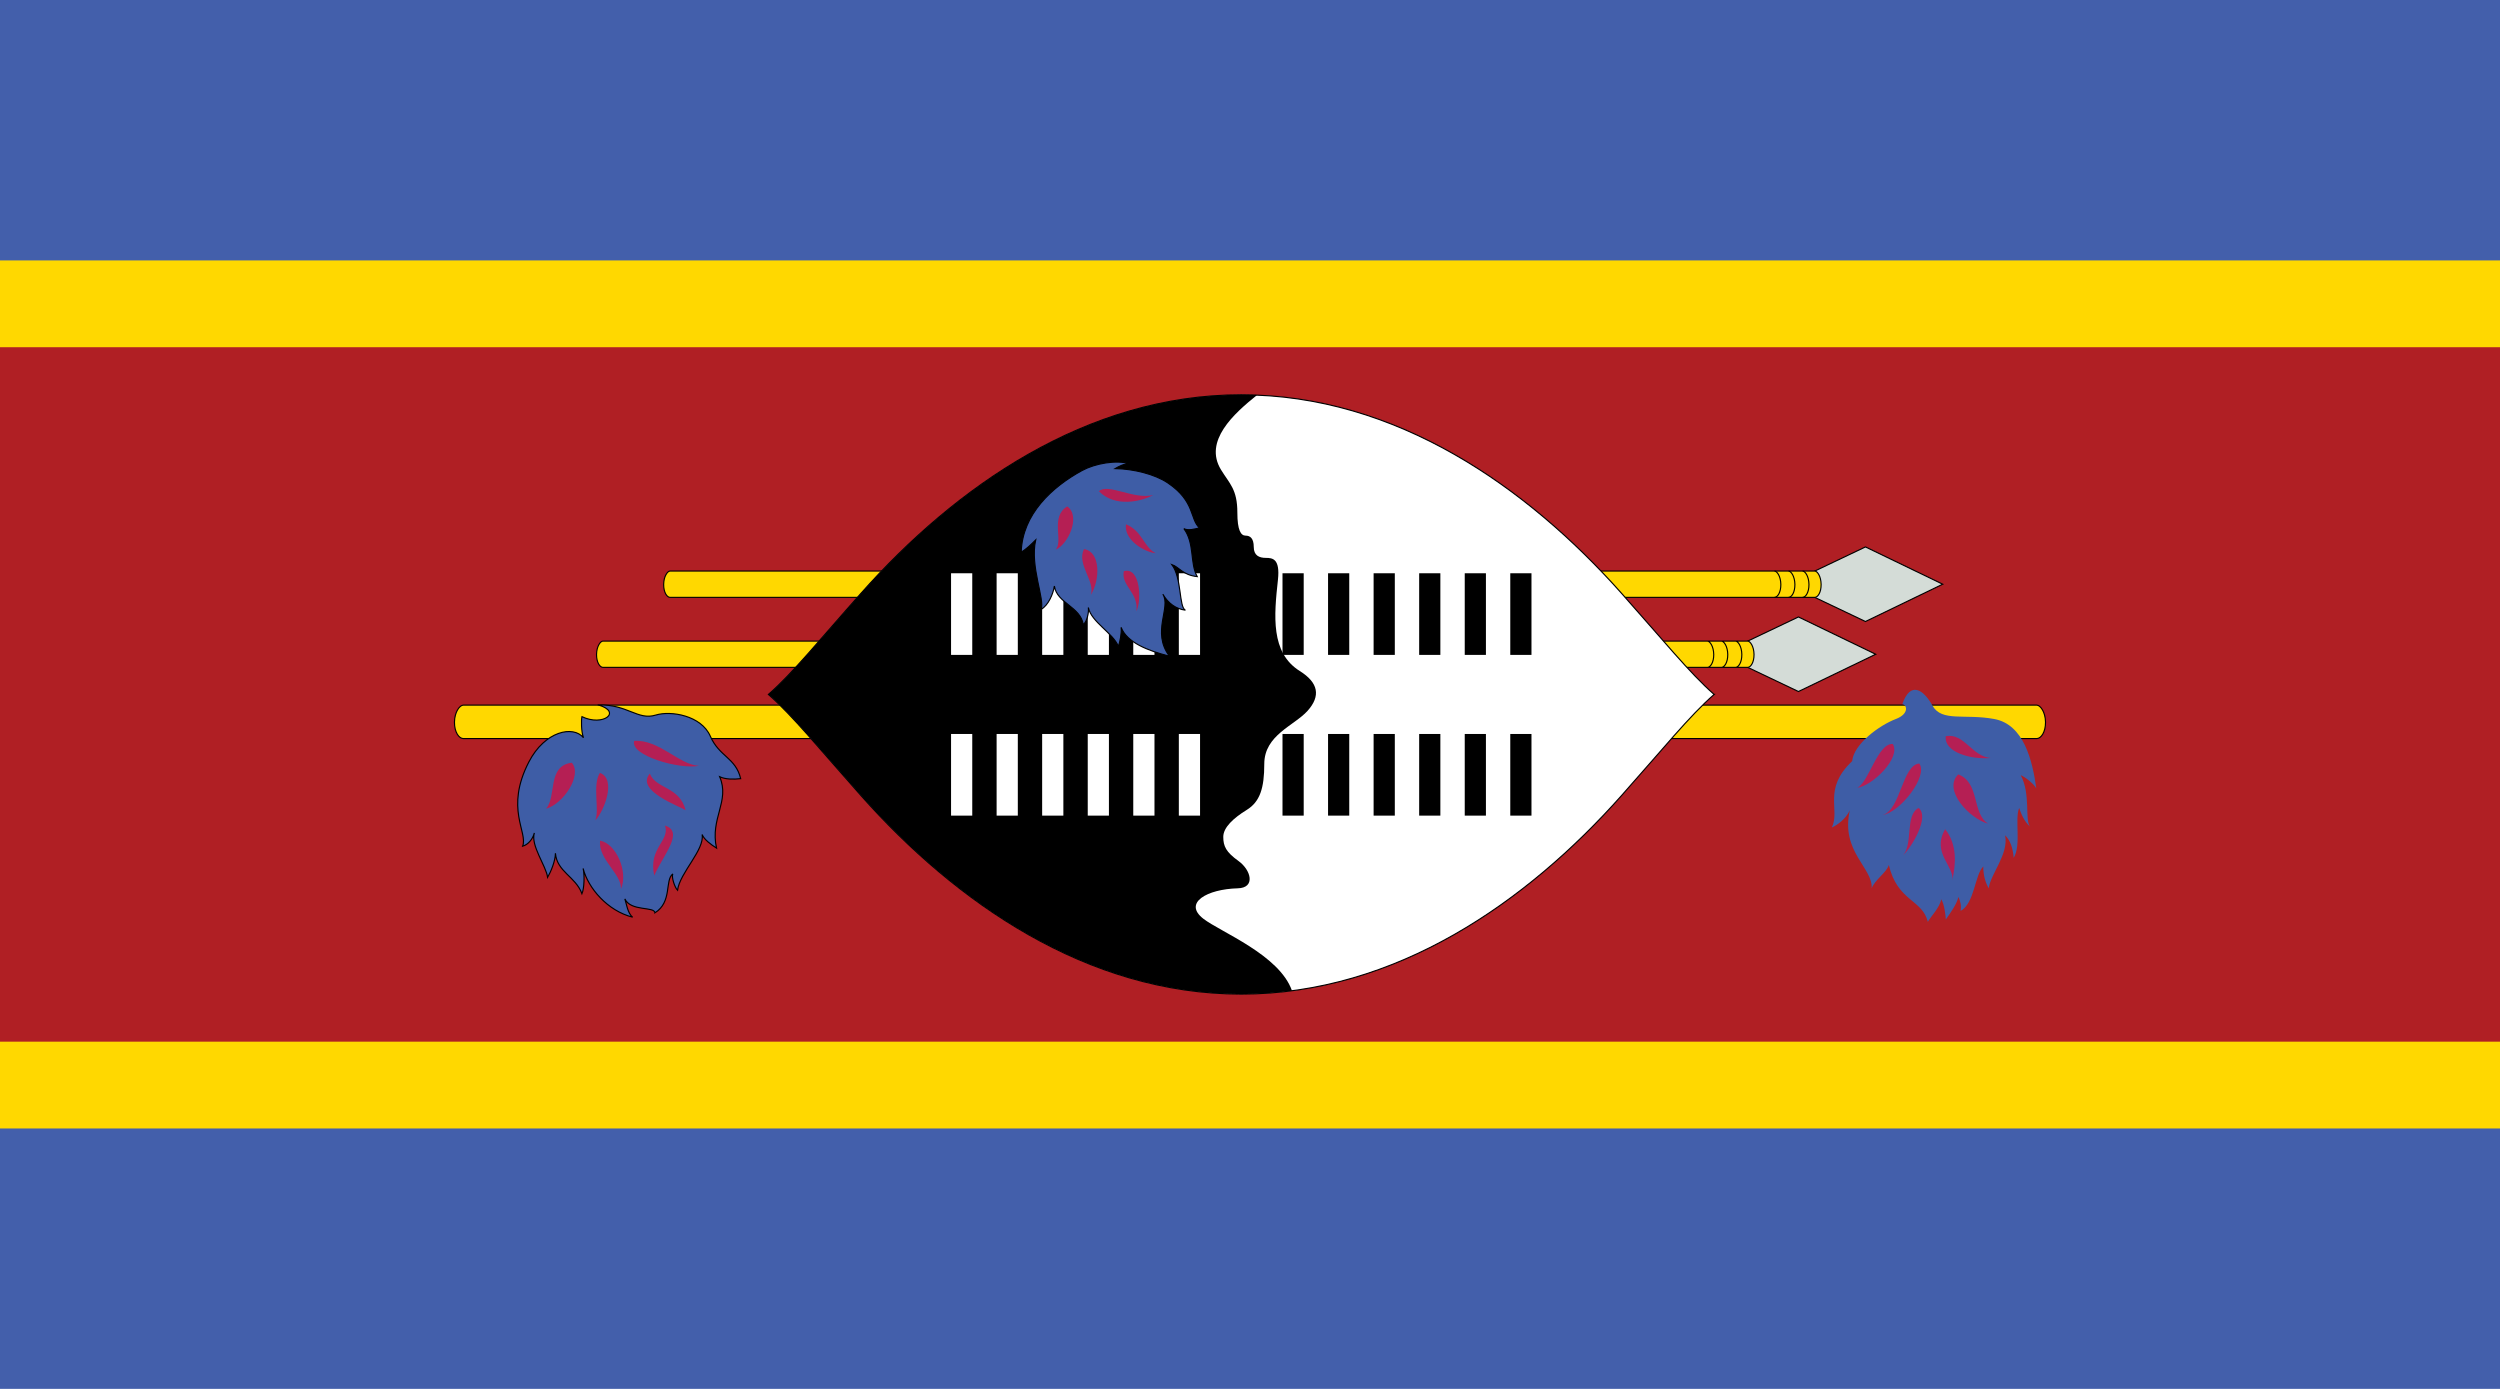 <?xml version="1.0" encoding="UTF-8" standalone="no"?>
<!-- Generator: Adobe Illustrator 18.0.0, SVG Export Plug-In . SVG Version: 6.00 Build 0)  -->
<!DOCTYPE svg  PUBLIC '-//W3C//DTD SVG 1.1//EN'  'http://www.w3.org/Graphics/SVG/1.1/DTD/svg11.dtd'>
<svg style="enable-background:new 0 0 144 80" xmlns="http://www.w3.org/2000/svg" xml:space="preserve" version="1.1" y="0px" x="0px" xmlns:xlink="http://www.w3.org/1999/xlink" viewBox="0 0 144 80">
<g id="SWZ">
			<polygon points="0 0 144 0 144 80 0 80" fill="#435FAB"/>
			<polygon points="0 15 144 15 144 65 0 65" fill="#FFD800"/>
			<polygon points="0 60 144 60 144 20 0 20" fill="#B01F24"/>
			<polygon points="104.53 34.409 107.45 35.799 111.9 33.65 107.45 31.503 104.53 32.893" fill="#D4DCD7"/>
			<polygon stroke-width=".066" points="104.53 34.409 107.45 35.799 111.9 33.65 107.45 31.503 104.53 32.893" stroke="#000" fill="none"/>
			<polygon points="100.67 38.441 103.59 39.832 108.04 37.685 103.59 35.536 100.67 36.926" fill="#D4DCD7"/>
			<polygon stroke-width=".066" points="100.67 38.441 103.59 39.832 108.04 37.685 103.59 35.536 100.67 36.926" stroke="#000" fill="none"/>
			<path d="m26.685 42.542c-0.239 0-0.514-0.36-0.508-0.948 0.008-0.6 0.311-0.979 0.508-0.979h90.634c0.195 0 0.495 0.38 0.503 0.979 0.006 0.588-0.266 0.948-0.503 0.948h-90.635z" fill="#FFD800"/>
			<path stroke-width=".066" d="m26.685 42.542c-0.239 0-0.514-0.36-0.508-0.948 0.008-0.6 0.311-0.979 0.508-0.979h90.634c0.195 0 0.495 0.38 0.503 0.979 0.006 0.588-0.266 0.948-0.503 0.948h-90.635z" stroke="#000" fill="none"/>
			<path d="m38.595 34.409c-0.173 0-0.373-0.284-0.368-0.746 0.005-0.471 0.226-0.771 0.368-0.771h65.936c0.143 0 0.36 0.3 0.366 0.771 0.005 0.462-0.192 0.746-0.366 0.746h-65.935z" fill="#FFD800"/>
			<path stroke-width=".066" d="m38.595 34.409c-0.173 0-0.373-0.284-0.368-0.746 0.005-0.471 0.226-0.771 0.368-0.771h65.936c0.143 0 0.36 0.3 0.366 0.771 0.005 0.462-0.192 0.746-0.366 0.746h-65.935z" stroke="#000" fill="none"/>
			<path d="m34.729 38.441c-0.172 0-0.374-0.284-0.369-0.744 0.007-0.472 0.227-0.771 0.369-0.771h65.937c0.143 0 0.359 0.3 0.366 0.771 0.005 0.46-0.193 0.744-0.366 0.744h-65.941z" fill="#FFD800"/>
			<path stroke-width=".066" d="m34.729 38.441c-0.172 0-0.374-0.284-0.369-0.744 0.007-0.472 0.227-0.771 0.369-0.771h65.937c0.143 0 0.359 0.3 0.366 0.771 0.005 0.46-0.193 0.744-0.366 0.744h-65.941zm69.101-5.548c0.143 0 0.36 0.3 0.366 0.771 0.005 0.462-0.194 0.746-0.366 0.746m-0.81-1.517c0.142 0 0.36 0.3 0.366 0.771 0.005 0.462-0.193 0.746-0.366 0.746m-0.81-1.517c0.144 0 0.361 0.3 0.366 0.771 0.005 0.462-0.192 0.746-0.366 0.746m-2.246 2.516c0.142 0 0.359 0.3 0.365 0.771 0.005 0.46-0.192 0.744-0.365 0.744m-0.81-1.515c0.142 0 0.359 0.3 0.365 0.771 0.005 0.46-0.193 0.744-0.365 0.744m-0.809-1.515c0.143 0 0.36 0.3 0.366 0.771 0.005 0.46-0.193 0.744-0.366 0.744" stroke="#000" fill="none"/>
			<path d="m98.734 40c-1.395 1.213-2.979 3.18-5.35 5.843-5.438 6.113-12.978 11.417-21.887 11.417-8.908 0-16.451-5.304-21.888-11.417-2.369-2.663-3.955-4.63-5.349-5.843 1.394-1.213 2.979-3.181 5.349-5.843 5.436-6.113 12.979-11.417 21.888-11.417s16.449 5.304 21.888 11.417c2.37 2.662 3.955 4.63 5.349 5.843z" fill="#fff"/>
			<path stroke-width=".066" d="m98.734 40c-1.395 1.213-2.979 3.18-5.35 5.843-5.438 6.113-12.978 11.417-21.887 11.417-8.908 0-16.451-5.304-21.888-11.417-2.369-2.663-3.955-4.63-5.349-5.843 1.394-1.213 2.979-3.181 5.349-5.843 5.436-6.113 12.979-11.417 21.888-11.417s16.449 5.304 21.888 11.417c2.37 2.662 3.955 4.63 5.349 5.843z" stroke="#000" fill="none"/>
			<path d="m74.418 57.067c-0.956 0.125-1.93 0.192-2.921 0.192-8.908 0-16.451-5.304-21.888-11.417-2.369-2.663-3.955-4.63-5.349-5.843 1.394-1.213 2.979-3.181 5.349-5.843 5.436-6.113 12.979-11.417 21.888-11.417 0.306 0 0.608 0.004 0.91 0.016-1.349 1.078-3.085 2.653-2.078 4.3 0.493 0.809 0.943 1.124 0.943 2.472 0 1.012 0.202 1.325 0.472 1.325 0.269 0 0.472 0.159 0.472 0.653 0 0.493 0.315 0.629 0.696 0.629 0.382 0 0.83 0.041 0.698 1.259-0.226 2.067-0.432 4.203 1.258 5.258 1.078 0.674 1.214 1.438 0.448 2.293-0.764 0.854-2.493 1.393-2.493 3.056 0 1.395-0.247 2.181-1.012 2.651-0.766 0.472-1.35 1.013-1.35 1.551 0 0.54 0.158 0.877 0.878 1.393 0.719 0.518 1 1.547-0.046 1.572-1.752 0.046-3.168 0.833-1.977 1.754 0.987 0.763 4.384 2.08 5.102 4.146z"/>
			<polygon points="56.002 46.98 56.002 42.277 54.781 42.277 54.781 46.98" fill="#fff"/>
			<polygon points="58.626 46.98 58.626 42.277 57.405 42.277 57.405 46.98" fill="#fff"/>
			<polygon points="61.25 46.98 61.25 42.277 60.028 42.277 60.028 46.98" fill="#fff"/>
			<polygon points="63.874 46.98 63.874 42.277 62.654 42.277 62.654 46.98" fill="#fff"/>
			<polygon points="66.498 46.98 66.498 42.277 65.276 42.277 65.276 46.98" fill="#fff"/>
			<polygon points="69.123 46.98 69.123 42.277 67.901 42.277 67.901 46.98" fill="#fff"/>
			<polygon points="56.002 33.02 56.002 37.722 54.781 37.722 54.781 33.02" fill="#fff"/>
			<polygon points="58.626 33.02 58.626 37.722 57.405 37.722 57.405 33.02" fill="#fff"/>
			<polygon points="61.25 33.02 61.25 37.722 60.028 37.722 60.028 33.02" fill="#fff"/>
			<polygon points="63.874 33.02 63.874 37.722 62.654 37.722 62.654 33.02" fill="#fff"/>
			<polygon points="66.498 33.02 66.498 37.722 65.276 37.722 65.276 33.02" fill="#fff"/>
			<polygon points="69.123 33.02 69.123 37.722 67.901 37.722 67.901 33.02" fill="#fff"/>
			<polygon points="86.992 46.98 86.992 42.277 88.213 42.277 88.213 46.98"/>
			<polygon points="84.369 46.98 84.369 42.277 85.589 42.277 85.589 46.98"/>
			<polygon points="81.744 46.98 81.744 42.277 82.965 42.277 82.965 46.98"/>
			<polygon points="79.12 46.98 79.12 42.277 80.341 42.277 80.341 46.98"/>
			<polygon points="76.496 46.98 76.496 42.277 77.717 42.277 77.717 46.98"/>
			<polygon points="73.872 46.98 73.872 42.277 75.093 42.277 75.093 46.98"/>
			<polygon points="86.992 33.02 86.992 37.722 88.213 37.722 88.213 33.02"/>
			<polygon points="84.369 33.02 84.369 37.722 85.589 37.722 85.589 33.02"/>
			<polygon points="81.744 33.02 81.744 37.722 82.965 37.722 82.965 33.02"/>
			<polygon points="79.12 33.02 79.12 37.722 80.341 37.722 80.341 33.02"/>
			<polygon points="76.496 33.02 76.496 37.722 77.717 37.722 77.717 33.02"/>
			<polygon points="73.872 33.02 73.872 37.722 75.093 37.722 75.093 33.02"/>
			<path d="m62.328 27.101c-1.739 0.95-3.438 2.518-3.506 4.696 0.27-0.135 0.607-0.471 0.832-0.696-0.337 1.528 0.538 3.416 0.314 4.001 0.428-0.248 0.696-0.899 0.764-1.349 0.136 0.989 1.506 1.191 1.664 2.224 0.201-0.156 0.336-0.673 0.292-0.988 0.157 0.832 1.438 1.483 1.73 2.247 0.089-0.247 0.201-0.785 0.157-1.101 0.336 0.876 1.55 1.348 2.786 1.662-1.057-1.393 0.112-2.809-0.383-3.573 0.314 0.54 0.765 0.854 1.304 0.922-0.382-0.157-0.202-1.865-0.786-2.629 0.404 0.135 0.629 0.606 1.462 0.696-0.429-0.786-0.136-1.91-0.767-2.765 0.226 0.136 0.652 0.023 0.899-0.044-0.562-0.495-0.24-1.516-1.82-2.585-0.764-0.517-1.999-0.808-3.033-0.83 0.157-0.091 0.54-0.316 0.854-0.271-0.785-0.246-2.022-0.022-2.763 0.383z" fill="#3E5DA6"/>
			<path stroke-width=".066" d="m62.328 27.101c-1.739 0.95-3.438 2.518-3.506 4.696 0.27-0.135 0.607-0.471 0.832-0.696-0.337 1.528 0.538 3.416 0.314 4.001 0.428-0.248 0.696-0.899 0.764-1.349 0.136 0.989 1.506 1.191 1.664 2.224 0.201-0.156 0.336-0.673 0.292-0.988 0.157 0.832 1.438 1.483 1.73 2.247 0.089-0.247 0.201-0.785 0.157-1.101 0.336 0.876 1.55 1.348 2.786 1.662-1.057-1.393 0.112-2.809-0.383-3.573 0.314 0.54 0.765 0.854 1.304 0.922-0.382-0.157-0.202-1.865-0.786-2.629 0.404 0.135 0.629 0.606 1.462 0.696-0.429-0.786-0.136-1.91-0.767-2.765 0.226 0.136 0.652 0.023 0.899-0.044-0.562-0.495-0.24-1.516-1.82-2.585-0.764-0.517-1.999-0.808-3.033-0.83 0.157-0.091 0.54-0.316 0.854-0.271-0.785-0.246-2.022-0.022-2.763 0.383z" stroke="#000" fill="none"/>
			<path d="m34.462 40.604c1.395 0.405 0.271 1.261-0.942 0.676-0.045 0.181-0.045 0.854 0.089 1.213-0.584-0.72-2.222-0.396-3.146 1.394-1.393 2.696-0.045 4.045-0.358 4.855 0.313-0.091 0.584-0.406 0.673-0.766-0.224 0.72 0.675 1.889 0.765 2.562 0.18-0.314 0.449-0.945 0.449-1.393 0.091 1.078 1.169 1.348 1.529 2.335 0.134-0.313 0.156-1.1 0.066-1.46 0.292 1.146 1.416 2.449 2.854 2.81-0.292-0.226-0.359-0.787-0.45-1.057 0.338 0.742 1.73 0.427 1.73 0.809 1.012-0.628 0.562-1.887 1.033-2.246-0.089 0.179 0.113 0.785 0.271 0.943 0.135-1.011 1.573-2.336 1.417-3.214 0.111 0.292 0.516 0.585 0.83 0.787-0.382-1.73 0.786-2.696 0.181-4.113 0.337 0.157 0.786 0.157 1.211 0.112-0.29-1.213-1.233-1.258-1.751-2.449-0.518-1.19-2.27-1.483-3.147-1.213-1.034 0.316-1.618-0.628-3.304-0.585z" fill="#3E5DA6"/>
			<path stroke-width=".066" d="m34.462 40.604c1.395 0.405 0.271 1.261-0.942 0.676-0.045 0.181-0.045 0.854 0.089 1.213-0.584-0.72-2.222-0.396-3.146 1.394-1.393 2.696-0.045 4.045-0.358 4.855 0.313-0.091 0.584-0.406 0.673-0.766-0.224 0.72 0.675 1.889 0.765 2.562 0.18-0.314 0.449-0.945 0.449-1.393 0.091 1.078 1.169 1.348 1.529 2.335 0.134-0.313 0.156-1.1 0.066-1.46 0.292 1.146 1.416 2.449 2.854 2.81-0.292-0.226-0.359-0.787-0.45-1.057 0.338 0.742 1.73 0.427 1.73 0.809 1.012-0.628 0.562-1.887 1.033-2.246-0.089 0.179 0.113 0.785 0.271 0.943 0.135-1.011 1.573-2.336 1.417-3.214 0.111 0.292 0.516 0.585 0.83 0.787-0.382-1.73 0.786-2.696 0.181-4.113 0.337 0.157 0.786 0.157 1.211 0.112-0.29-1.213-1.233-1.258-1.751-2.449-0.518-1.19-2.27-1.483-3.147-1.213-1.034 0.316-1.618-0.628-3.304-0.585z" stroke="#000" fill="none"/>
			<path d="m109.56 40.561c0.27 0 0.447 0.547-0.359 0.854-0.943 0.358-2.427 1.438-2.517 2.427-1.71 1.617-0.675 2.786-1.169 3.82 0.315-0.135 0.809-0.494 1.034-0.988-0.54 2.382 1.348 3.325 1.258 4.494 0.18-0.493 0.897-0.943 0.989-1.349 0.494 2.113 1.933 1.978 2.247 3.281 0.135-0.27 0.719-0.854 0.765-1.304 0.18 0.225 0.269 0.988 0.269 1.168 0.225-0.315 0.675-0.943 0.72-1.303 0.135 0.27 0.18 0.495 0.135 0.809 0.809-0.449 0.809-2.066 1.304-2.562 0 0.54 0.134 0.944 0.315 1.259 0.09-0.81 1.168-1.978 0.943-3.057 0.314 0.314 0.45 0.764 0.495 1.304 0.449-0.764 0.045-2.202 0.314-2.877 0.09 0.271 0.27 0.765 0.629 1.079-0.315-0.359 0.045-1.887-0.539-2.967 0.224 0.09 0.764 0.494 0.898 0.765-0.225-1.618-0.719-3.687-2.427-4-1.708-0.314-3.011 0.181-3.551-0.765-0.52-0.942-1.28-1.436-1.74-0.088z" fill="#3E5DA6"/>
			<path d="m61.475 29.169c-1.013 0.606-0.201 2-0.674 2.493 0.696-0.269 1.483-1.91 0.674-2.493z" fill="#B51F54"/>
			<path d="m62.439 31.627c-0.442 0.885 0.662 1.846 0.39 2.645 0.545-0.871 0.576-2.493-0.39-2.645z" fill="#B51F54"/>
			<path d="m63.294 28.293c0.54-0.474 2 0.493 3.124 0.224-0.65 0.359-2.18 0.742-3.124-0.224z" fill="#B51F54"/>
			<path d="m64.855 30.198c0.957 0.397 1.005 1.296 1.714 1.671-0.671-0.072-1.845-0.782-1.714-1.671z" fill="#B51F54"/>
			<path d="m64.733 32.898c-0.181 0.832 0.876 1.259 0.72 2.314 0.315-0.584 0.246-2.583-0.72-2.314z" fill="#B51F54"/>
			<path d="m32.936 43.932c-1.439 0.18-0.854 1.932-1.484 2.651 0.988-0.269 2.111-1.933 1.484-2.651z" fill="#B51F54"/>
			<path d="m34.552 44.517c-0.448 0.719 0 2.157-0.269 2.741 0.493-0.494 1.258-2.382 0.269-2.741z" fill="#B51F54"/>
			<path d="m34.562 48.422c-0.109 1.096 1.259 1.915 1.203 2.791 0.439-0.985-0.273-2.627-1.203-2.791z" fill="#B51F54"/>
			<path d="m37.685 50.433c-0.359-1.595 0.927-2.008 0.618-2.882 1.132 0.36-0.104 1.697-0.618 2.882z" fill="#B51F54"/>
			<path d="m36.53 42.673c1.438-0.089 2.606 1.393 3.731 1.438-1.079 0.225-4-0.584-3.731-1.438z" fill="#B51F54"/>
			<path d="m37.43 44.561c0.357 0.898 1.707 0.72 2.066 2.113-0.314-0.226-2.921-1.124-2.066-2.113z" fill="#B51F54"/>
			<path d="m109.03 42.854c-0.88-0.064-1.37 2.19-2.055 2.525 0.89-0.12 2.54-1.74 2.05-2.525z" fill="#B51F54"/>
			<path d="m110.51 46.54c-0.794 0.4-0.305 2.076-0.899 2.731 0.55-0.527 1.54-2.237 0.9-2.731z" fill="#B51F54"/>
			<path d="m112.04 47.765c-0.81 1.383 0.577 2.143 0.403 2.953 0.23-0.952 0.29-2.095-0.4-2.953z" fill="#B51F54"/>
			<path d="m112.08 42.403c1.07-0.192 1.504 1.18 2.588 1.257-1.17 0.108-2.72-0.349-2.59-1.257z" fill="#B51F54"/>
			<path d="m112.8 44.605c1.256 0.485 0.767 2.238 1.716 2.839-1.06-0.276-2.64-1.952-1.72-2.839z" fill="#B51F54"/>
			<path d="m110.55 43.977c-0.988 0.09-1.079 2.697-2.111 2.966 0.99-0.134 2.65-2.248 2.11-2.966z" fill="#B51F54"/>
</g>
</svg>
